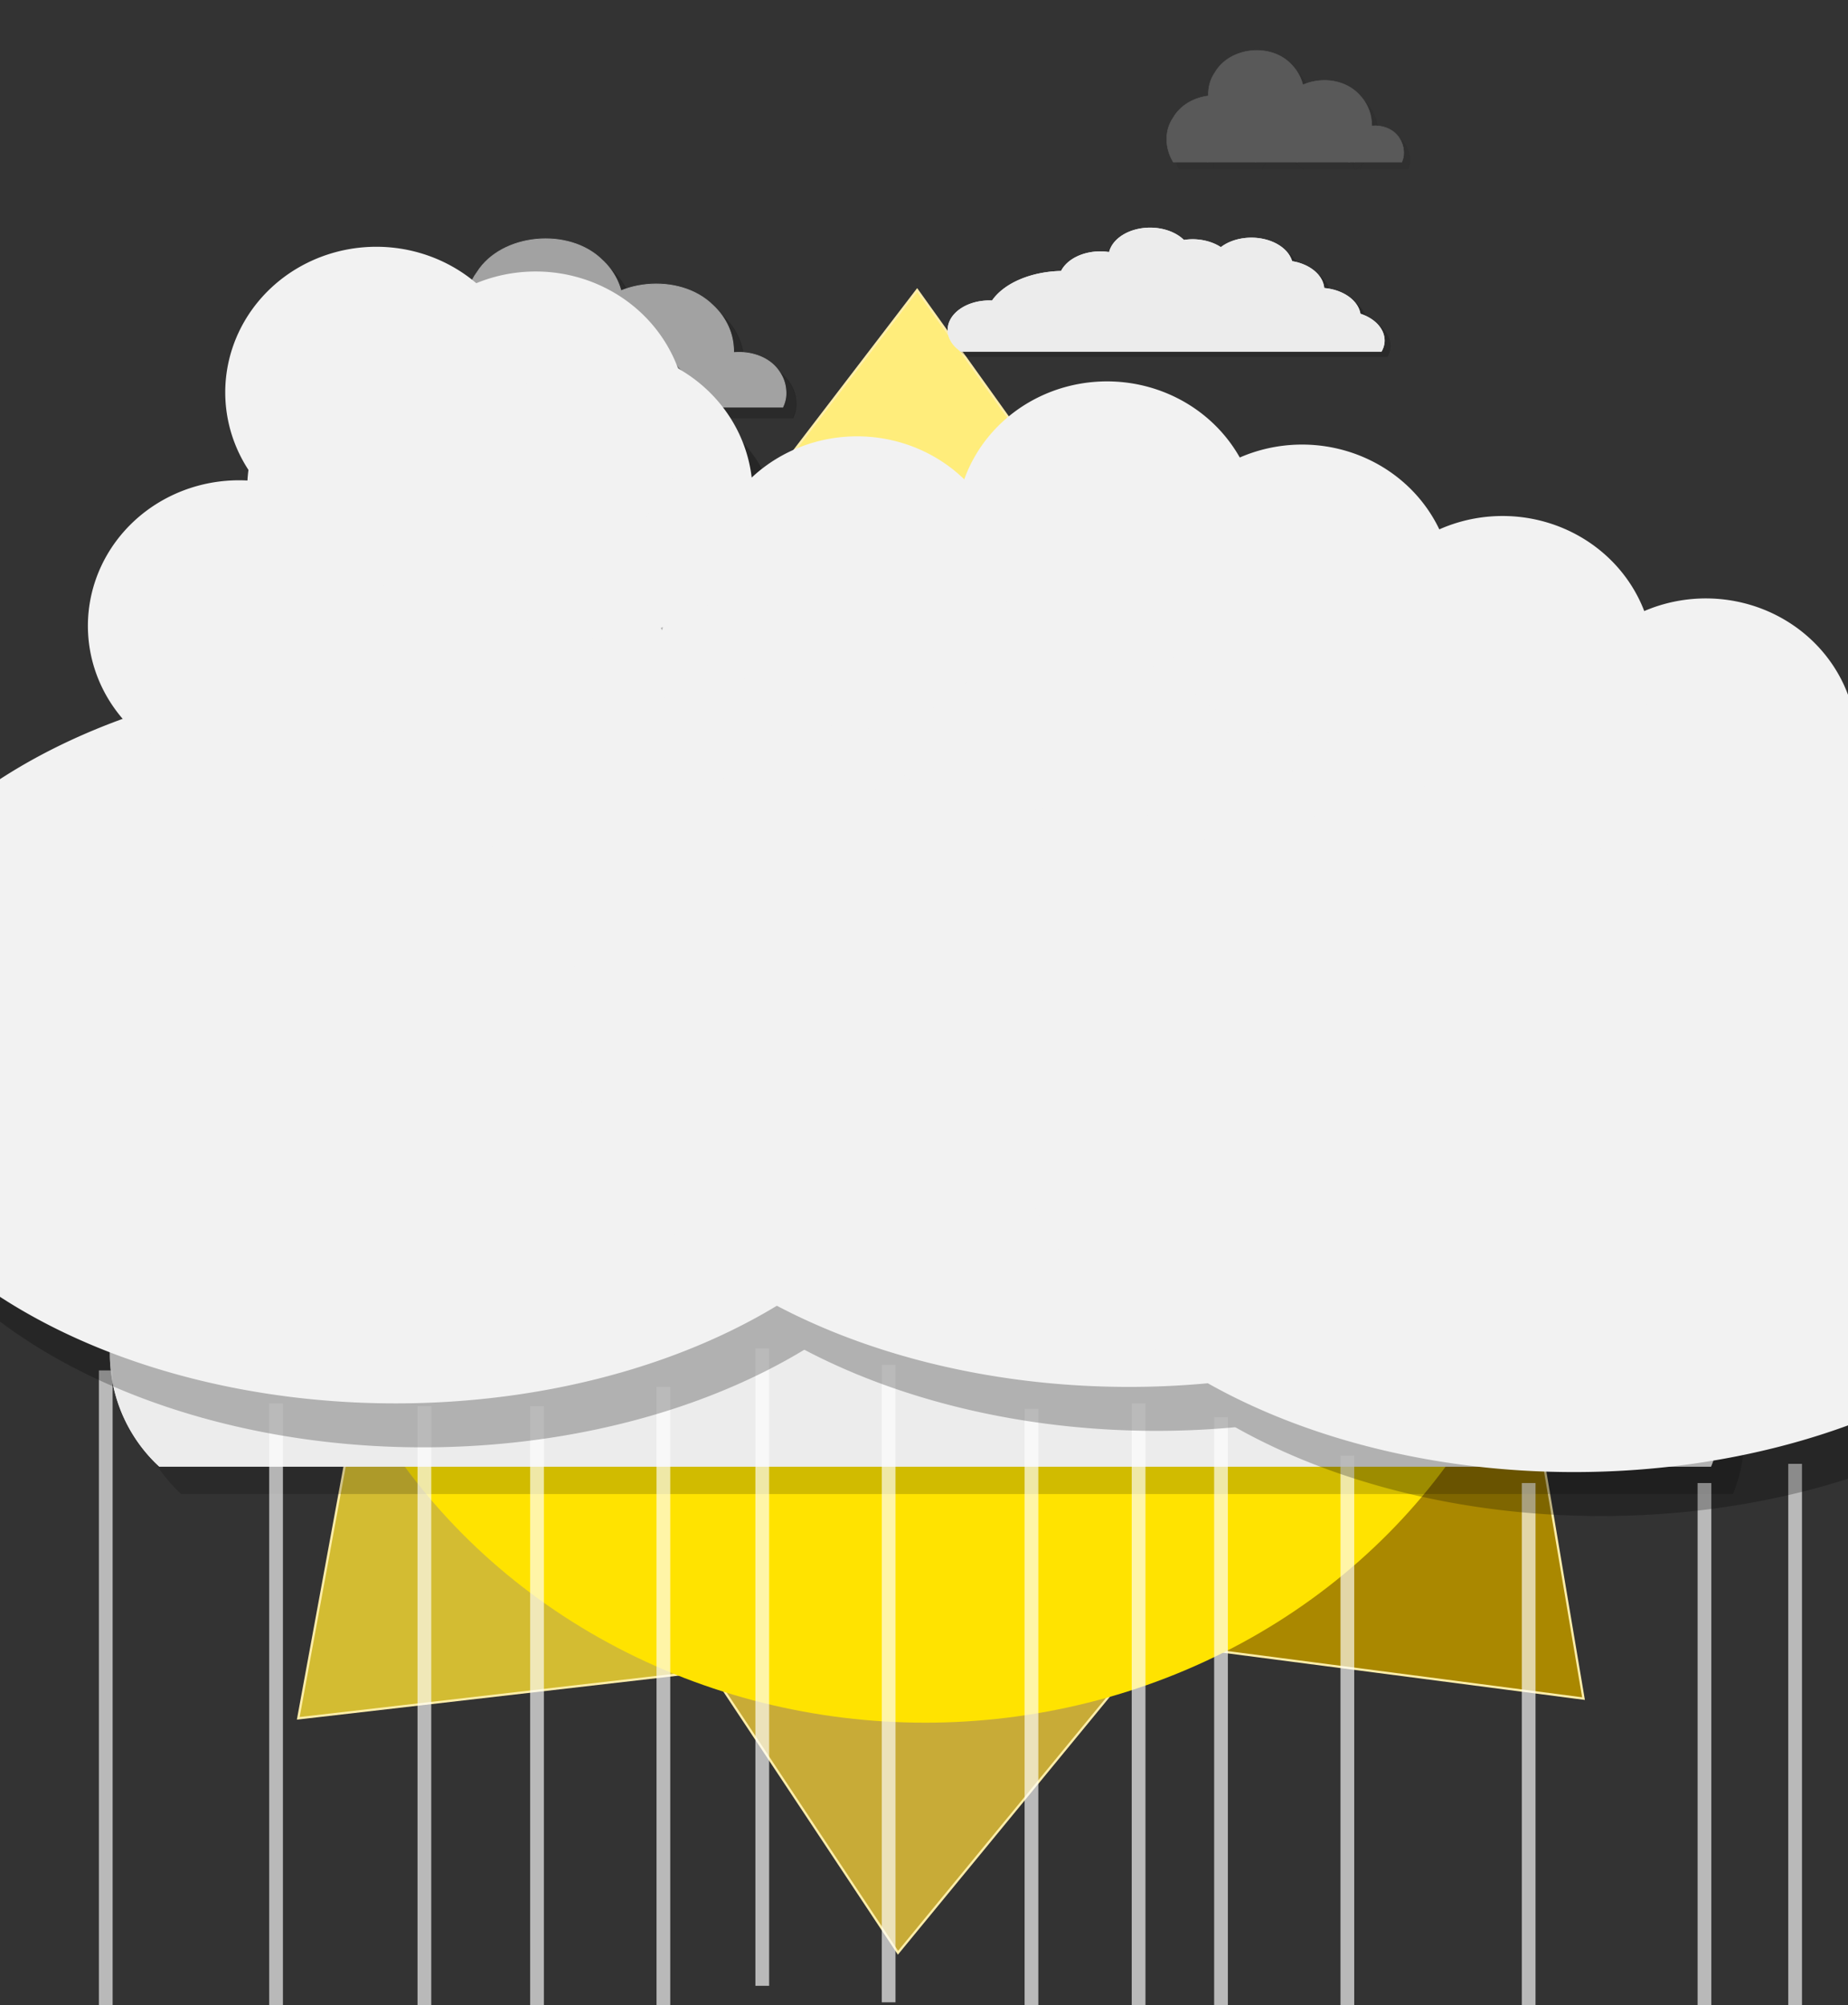 <svg
   xmlns:dc="http://purl.org/dc/elements/1.1/"
   xmlns:cc="http://creativecommons.org/ns#"
   xmlns:rdf="http://www.w3.org/1999/02/22-rdf-syntax-ns#"
   xmlns:svg="http://www.w3.org/2000/svg"
   xmlns="http://www.w3.org/2000/svg"
   xmlns:sodipodi="http://sodipodi.sourceforge.net/DTD/sodipodi-0.dtd"
   xmlns:inkscape="http://www.inkscape.org/namespaces/inkscape"
   width="100%"
   height="100%"
   viewBox="0 0 550.355 597.041"
   id="svg2"
   version="1.1"
   inkscape:version="0.91 r13725"
   sodipodi:docname="sun_2.svg">
  <rect x="0" y="0" width="550.355" height="597.041" fill="#333333" stroke="none"/>
  <defs
	 id="defs4">
	<clipPath
	   clipPathUnits="userSpaceOnUse"
	   id="clipPath4298">
	  <rect
		 style="fill:#ffffff;fill-opacity:1;stroke:#ffffff;stroke-width:1.213"
		 id="rect4300"
		 width="244.787"
		 height="114.787"
		 x="224.106"
		 y="275.469" />
	</clipPath>
  </defs>
  <sodipodi:namedview
	 id="base"
	 pagecolor="#ffffff"
	 bordercolor="#666666"
	 borderopacity="1.0"
	 inkscape:pageopacity="0.0"
	 inkscape:pageshadow="2"
	 inkscape:zoom="1.2223971"
	 inkscape:cx="297.42699"
	 inkscape:cy="233.35782"
	 inkscape:document-units="px"
	 inkscape:current-layer="Rainy_frame"
	 showgrid="false"
	 inkscape:window-width="1243"
	 inkscape:window-height="764"
	 inkscape:window-x="539"
	 inkscape:window-y="1080"
	 inkscape:window-maximized="0"
	 fit-margin-top="1"
	 fit-margin-left="1"
	 fit-margin-right="1"
	 fit-margin-bottom="1"
	 units="pc" />
  <g
	 inkscape:label="Layer 1"
	 inkscape:groupmode="layer"
	 id="layer1"
	 transform="translate(72.669,6.315)"
	 style="display:inline">
	<g
	   id="Sunny_frame"
	   inkscape:label="#g3440">
	  <path
		 inkscape:label="#path3395"
		 style="fill:#d3bc32;fill-opacity:1;fill-rule:evenodd;stroke:#ffeeaa;stroke-width:0.68px;stroke-linecap:butt;stroke-linejoin:miter;stroke-opacity:1"
		 d="M 131.926,492.002 16.159,505.35 35.733,398.975 Z"
		 id="T_6"
		 inkscape:connector-curvature="0" />
	  <g
		 inkscape:label="#g3409"
		 id="Sunny">
		<path
		   style="fill:#ffee57;fill-opacity:1;fill-rule:evenodd;stroke:#ffeeaa;stroke-width:0.68px;stroke-linecap:butt;stroke-linejoin:miter;stroke-opacity:1"
		   d="M 33.791,274.108 14.402,159.197 121.656,173.178 Z"
		   id="T_8"
		   inkscape:connector-curvature="0"
		   inkscape:label="#path3377" />
		<path
		   inkscape:connector-curvature="0"
		   id="T_1"
		   d="m 129.647,172.595 70.817,-92.549 62.922,87.975 z"
		   style="fill:#ffed7b;fill-opacity:1;fill-rule:evenodd;stroke:#ffeeaa;stroke-width:0.68px;stroke-linecap:butt;stroke-linejoin:miter;stroke-opacity:1"
		   inkscape:label="#path3381" />
		<path
		   style="fill:#c8ab37;fill-rule:evenodd;stroke:#ffeeaa;stroke-width:0.68px;stroke-linecap:butt;stroke-linejoin:miter;stroke-opacity:1"
		   d="m 268.766,485.134 -74.004,90.021 -59.814,-90.117 z"
		   id="T_5"
		   inkscape:connector-curvature="0"
		   inkscape:label="#path3385" />
		<path
		   inkscape:connector-curvature="0"
		   id="T_4"
		   d="M 379.528,384.566 398.917,499.477 291.663,485.497 Z"
		   style="fill:#aa8800;fill-rule:evenodd;stroke:#ffeeaa;stroke-width:0.68px;stroke-linecap:butt;stroke-linejoin:miter;stroke-opacity:1"
		   inkscape:label="#path3387" />
		<path
		   style="fill:#e9dd68;fill-opacity:1;fill-rule:evenodd;stroke:#ffeeaa;stroke-width:0.68px;stroke-linecap:butt;stroke-linejoin:miter;stroke-opacity:1"
		   d="M 32.922,397.124 -57.099,323.121 33.019,263.307 Z"
		   id="T_7"
		   inkscape:connector-curvature="0"
		   inkscape:label="#path3389" />
		<path
		   inkscape:connector-curvature="0"
		   id="T_3"
		   d="m 362.672,248.1 99.444,60.755 -80.916,71.774 z"
		   style="fill:#d3bc5f;fill-rule:evenodd;stroke:#ffeeaa;stroke-width:0.68px;stroke-linecap:butt;stroke-linejoin:miter;stroke-opacity:1"
		   inkscape:label="#path3391" />
		<path
		   style="fill:#e9dd68;fill-opacity:1;fill-rule:evenodd;stroke:#ffeeaa;stroke-width:0.68px;stroke-linecap:butt;stroke-linejoin:miter;stroke-opacity:1"
		   d="m 270.494,164.029 115.768,-13.348 -19.574,106.375 z"
		   id="T_2"
		   inkscape:connector-curvature="0"
		   inkscape:label="#path3393" />
		<g
		   transform="matrix(0.61,0,0,0.538,-68.079,-77.72)"
		   id="Cloud_2"
		   style="opacity:0.545"
		   inkscape:label="#g4327">
		  <a
			 clip-path="url(#clipPath4298)"
			 transform="translate(-55,-26)"
			 id="a4329"
			 style="fill:#000000;fill-opacity:0.315;stroke:#000000;stroke-opacity:0.28">
			<g
			   id="g4331"
			   transform="matrix(0.997,-0.075,0.075,0.997,8.471,39.041)"
			   style="fill:#000000;fill-opacity:0.315;stroke:#000000;stroke-opacity:0.28">
			  <path
				 inkscape:connector-curvature="0"
				 id="path4333"
				 style="fill:#000000;fill-opacity:0.315;stroke:#000000;stroke-width:0.404;stroke-opacity:0.28"
				 d="m 400.898,372.362 c 0.529,15.691 -17.802,27.015 -31.815,20.538 -13.72,-4.923 -18.67,-24.206 -8.596,-34.903 9.755,-12.117 31.146,-9.814 37.92,4.25 1.628,3.106 2.495,6.608 2.491,10.114 z m -111.735,-20 c 0.77,24.629 -26.518,43.391 -49.441,35.503 -23.53,-5.924 -35.119,-37.012 -20.219,-56.487 13.471,-20.466 46.525,-21.559 61.392,-2.117 5.292,6.454 8.293,14.749 8.269,23.101 z m 36,-35 c 0.77,24.629 -26.518,43.391 -49.441,35.503 -23.53,-5.924 -35.119,-37.012 -20.219,-56.487 13.471,-20.466 46.525,-21.559 61.392,-2.117 5.292,6.454 8.293,14.749 8.269,23.101 z m 52,29 c 0.77,24.629 -26.518,43.391 -49.441,35.503 -23.53,-5.924 -35.119,-37.012 -20.219,-56.487 13.471,-20.466 46.525,-21.559 61.392,-2.117 5.292,6.454 8.293,14.749 8.269,23.101 z m -15.163,23 c 0.301,37.457 -42.829,61.455 -76.436,50.633 -34.591,-7.02 -55.026,-52.256 -31.259,-80.559 23.134,-31.117 76.085,-30.542 98.342,1.29 5.959,8.283 9.382,18.412 9.353,28.636 z" />
			</g>
		  </a>
		  <a
			 id="a4335"
			 transform="translate(-60,-32)"
			 clip-path="url(#clipPath4298)">
			<g
			   transform="matrix(0.997,-0.075,0.075,0.997,8.471,39.041)"
			   id="g4337">
			  <path
				 id="path4339"
				 style="fill:#ffffff;fill-opacity:1;stroke:#ffffff;stroke-width:0.404"
				 d="m 400.898,372.362 c 0.529,15.691 -17.802,27.015 -31.815,20.538 -13.72,-4.923 -18.67,-24.206 -8.596,-34.903 9.755,-12.117 31.146,-9.814 37.92,4.25 1.628,3.106 2.495,6.608 2.491,10.114 z m -111.735,-20 c 0.77,24.629 -26.518,43.391 -49.441,35.503 -23.53,-5.924 -35.119,-37.012 -20.219,-56.487 13.471,-20.466 46.525,-21.559 61.392,-2.117 5.292,6.454 8.293,14.749 8.269,23.101 z m 36,-35 c 0.77,24.629 -26.518,43.391 -49.441,35.503 -23.53,-5.924 -35.119,-37.012 -20.219,-56.487 13.471,-20.466 46.525,-21.559 61.392,-2.117 5.292,6.454 8.293,14.749 8.269,23.101 z m 52,29 c 0.77,24.629 -26.518,43.391 -49.441,35.503 -23.53,-5.924 -35.119,-37.012 -20.219,-56.487 13.471,-20.466 46.525,-21.559 61.392,-2.117 5.292,6.454 8.293,14.749 8.269,23.101 z m -15.163,23 c 0.301,37.457 -42.829,61.455 -76.436,50.633 -34.591,-7.02 -55.026,-52.256 -31.259,-80.559 23.134,-31.117 76.085,-30.542 98.342,1.29 5.959,8.283 9.382,18.412 9.353,28.636 z"
				 inkscape:connector-curvature="0" />
			</g>
		  </a>
		</g>
		<g
		   id="Cloud_3"
		   transform="matrix(0.373,0,0,0.357,205.058,-85.871)"
		   style="opacity:0.19"
		   inkscape:label="#g4341">
		  <a
			 style="fill:#000000;fill-opacity:0.315;stroke:#000000;stroke-opacity:0.28"
			 id="a4343"
			 transform="translate(-55,-26)"
			 clip-path="url(#clipPath4298)">
			<g
			   style="fill:#000000;fill-opacity:0.315;stroke:#000000;stroke-opacity:0.28"
			   transform="matrix(0.997,-0.075,0.075,0.997,8.471,39.041)"
			   id="g4345">
			  <path
				 d="m 400.898,372.362 c 0.529,15.691 -17.802,27.015 -31.815,20.538 -13.72,-4.923 -18.67,-24.206 -8.596,-34.903 9.755,-12.117 31.146,-9.814 37.92,4.25 1.628,3.106 2.495,6.608 2.491,10.114 z m -111.735,-20 c 0.77,24.629 -26.518,43.391 -49.441,35.503 -23.53,-5.924 -35.119,-37.012 -20.219,-56.487 13.471,-20.466 46.525,-21.559 61.392,-2.117 5.292,6.454 8.293,14.749 8.269,23.101 z m 36,-35 c 0.77,24.629 -26.518,43.391 -49.441,35.503 -23.53,-5.924 -35.119,-37.012 -20.219,-56.487 13.471,-20.466 46.525,-21.559 61.392,-2.117 5.292,6.454 8.293,14.749 8.269,23.101 z m 52,29 c 0.77,24.629 -26.518,43.391 -49.441,35.503 -23.53,-5.924 -35.119,-37.012 -20.219,-56.487 13.471,-20.466 46.525,-21.559 61.392,-2.117 5.292,6.454 8.293,14.749 8.269,23.101 z m -15.163,23 c 0.301,37.457 -42.829,61.455 -76.436,50.633 -34.591,-7.02 -55.026,-52.256 -31.259,-80.559 23.134,-31.117 76.085,-30.542 98.342,1.29 5.959,8.283 9.382,18.412 9.353,28.636 z"
				 style="fill:#000000;fill-opacity:0.315;stroke:#000000;stroke-width:0.404;stroke-opacity:0.28"
				 id="path4347"
				 inkscape:connector-curvature="0" />
			</g>
		  </a>
		  <a
			 clip-path="url(#clipPath4298)"
			 transform="translate(-60,-32)"
			 id="a4349">
			<g
			   id="g4351"
			   transform="matrix(0.997,-0.075,0.075,0.997,8.471,39.041)">
			  <path
				 inkscape:connector-curvature="0"
				 d="m 400.898,372.362 c 0.529,15.691 -17.802,27.015 -31.815,20.538 -13.72,-4.923 -18.67,-24.206 -8.596,-34.903 9.755,-12.117 31.146,-9.814 37.92,4.25 1.628,3.106 2.495,6.608 2.491,10.114 z m -111.735,-20 c 0.77,24.629 -26.518,43.391 -49.441,35.503 -23.53,-5.924 -35.119,-37.012 -20.219,-56.487 13.471,-20.466 46.525,-21.559 61.392,-2.117 5.292,6.454 8.293,14.749 8.269,23.101 z m 36,-35 c 0.77,24.629 -26.518,43.391 -49.441,35.503 -23.53,-5.924 -35.119,-37.012 -20.219,-56.487 13.471,-20.466 46.525,-21.559 61.392,-2.117 5.292,6.454 8.293,14.749 8.269,23.101 z m 52,29 c 0.77,24.629 -26.518,43.391 -49.441,35.503 -23.53,-5.924 -35.119,-37.012 -20.219,-56.487 13.471,-20.466 46.525,-21.559 61.392,-2.117 5.292,6.454 8.293,14.749 8.269,23.101 z m -15.163,23 c 0.301,37.457 -42.829,61.455 -76.436,50.633 -34.591,-7.02 -55.026,-52.256 -31.259,-80.559 23.134,-31.117 76.085,-30.542 98.342,1.29 5.959,8.283 9.382,18.412 9.353,28.636 z"
				 style="fill:#ffffff;fill-opacity:1;stroke:#ffffff;stroke-width:0.404"
				 id="path4353" />
			</g>
		  </a>
		</g>
		<ellipse
		   style="fill:#ffe300;fill-opacity:1"
		   id="Sun"
		   cx="202.857"
		   cy="329.505"
		   rx="188.571"
		   ry="177.143"
		   inkscape:label="#path3375" />
		<g
		   id="Cloud_1"
		   transform="translate(-20.282,34.718)"
		   inkscape:label="#g4319">
		  <a
			 style="fill:#000000;fill-opacity:0.315;stroke:#000000;stroke-opacity:0.28"
			 id="a4302"
			 transform="translate(-55,-26)"
			 clip-path="url(#clipPath4298)">
			<g
			   style="fill:#000000;fill-opacity:0.315;stroke:#000000;stroke-opacity:0.28"
			   transform="matrix(0.997,-0.075,0.075,0.997,8.471,39.041)"
			   id="g4304">
			  <path
				 d="m 400.898,372.362 c 0.529,15.691 -17.802,27.015 -31.815,20.538 -13.72,-4.923 -18.67,-24.206 -8.596,-34.903 9.755,-12.117 31.146,-9.814 37.92,4.25 1.628,3.106 2.495,6.608 2.491,10.114 z m -111.735,-20 c 0.77,24.629 -26.518,43.391 -49.441,35.503 -23.53,-5.924 -35.119,-37.012 -20.219,-56.487 13.471,-20.466 46.525,-21.559 61.392,-2.117 5.292,6.454 8.293,14.749 8.269,23.101 z m 36,-35 c 0.77,24.629 -26.518,43.391 -49.441,35.503 -23.53,-5.924 -35.119,-37.012 -20.219,-56.487 13.471,-20.466 46.525,-21.559 61.392,-2.117 5.292,6.454 8.293,14.749 8.269,23.101 z m 52,29 c 0.77,24.629 -26.518,43.391 -49.441,35.503 -23.53,-5.924 -35.119,-37.012 -20.219,-56.487 13.471,-20.466 46.525,-21.559 61.392,-2.117 5.292,6.454 8.293,14.749 8.269,23.101 z m -15.163,23 c 0.301,37.457 -42.829,61.455 -76.436,50.633 -34.591,-7.02 -55.026,-52.256 -31.259,-80.559 23.134,-31.117 76.085,-30.542 98.342,1.29 5.959,8.283 9.382,18.412 9.353,28.636 z"
				 style="fill:#000000;fill-opacity:0.315;stroke:#000000;stroke-width:0.404;stroke-opacity:0.28"
				 id="path4314"
				 inkscape:connector-curvature="0" />
			</g>
		  </a>
		  <a
			 clip-path="url(#clipPath4298)"
			 transform="translate(-60,-32)"
			 id="a4237">
			<g
			   id="g4210"
			   transform="matrix(0.997,-0.075,0.075,0.997,8.471,39.041)">
			  <path
				 inkscape:connector-curvature="0"
				 d="m 400.898,372.362 c 0.529,15.691 -17.802,27.015 -31.815,20.538 -13.72,-4.923 -18.67,-24.206 -8.596,-34.903 9.755,-12.117 31.146,-9.814 37.92,4.25 1.628,3.106 2.495,6.608 2.491,10.114 z m -111.735,-20 c 0.77,24.629 -26.518,43.391 -49.441,35.503 -23.53,-5.924 -35.119,-37.012 -20.219,-56.487 13.471,-20.466 46.525,-21.559 61.392,-2.117 5.292,6.454 8.293,14.749 8.269,23.101 z m 36,-35 c 0.77,24.629 -26.518,43.391 -49.441,35.503 -23.53,-5.924 -35.119,-37.012 -20.219,-56.487 13.471,-20.466 46.525,-21.559 61.392,-2.117 5.292,6.454 8.293,14.749 8.269,23.101 z m 52,29 c 0.77,24.629 -26.518,43.391 -49.441,35.503 -23.53,-5.924 -35.119,-37.012 -20.219,-56.487 13.471,-20.466 46.525,-21.559 61.392,-2.117 5.292,6.454 8.293,14.749 8.269,23.101 z m -15.163,23 c 0.301,37.457 -42.829,61.455 -76.436,50.633 -34.591,-7.02 -55.026,-52.256 -31.259,-80.559 23.134,-31.117 76.085,-30.542 98.342,1.29 5.959,8.283 9.382,18.412 9.353,28.636 z"
				 style="fill:#ffffff;fill-opacity:1;stroke:#ffffff;stroke-width:0.404"
				 id="ellipse4205" />
			</g>
		  </a>
		</g>
	  </g>
	</g>
	<g
	   id="Cloudy_frame"
	   inkscape:label="#g4534">
	  <g
		 inkscape:label="#g4372"
		 transform="translate(-18.815,8.181)"
		 id="CCloud_1">
		<g
		   transform="translate(22.906,58.083)"
		   id="g4364"
		   style="fill:#000000;fill-opacity:0.097">
		  <g
			 id="g4366"
			 transform="translate(1.636,-1.636)"
			 style="fill:#000000;fill-opacity:0.097">
			<path
			   inkscape:connector-curvature="0"
			   id="path4368"
			   d="m 183.385,181.69 a 45.815,45.815 0 0 0 -45.08,37.887 45.815,45.815 0 0 0 -9.73,-1.074 45.815,45.815 0 0 0 -43.07,30.363 85.9,76.084 0 0 0 -75.863,45.865 45.815,45.815 0 0 0 -2.959,-0.148 45.815,45.815 0 0 0 -45.814,45.816 45.815,45.815 0 0 0 14.688,33.539 l 462.148,0 a 45.815,45.815 0 0 0 3.375,-17.178 45.815,45.815 0 0 0 -26.57,-41.521 45.815,45.815 0 0 0 -39.795,-39.9 45.815,45.815 0 0 0 -35.283,-41.676 45.815,45.815 0 0 0 -44.789,-36.43 45.815,45.815 0 0 0 -33.541,14.691 45.815,45.815 0 0 0 -31.086,-12.236 45.815,45.815 0 0 0 -9.514,1.055 45.815,45.815 0 0 0 -37.115,-19.053 z"
			   style="opacity:1;fill:#000000;fill-opacity:0.097;stroke:none;stroke-width:0.993;stroke-opacity:1" />
			<path
			   style="opacity:1;fill:#000000;fill-opacity:0.097;stroke:none;stroke-width:0.993;stroke-opacity:1"
			   d="m 183.385,181.69 a 45.815,45.815 0 0 0 -45.08,37.887 45.815,45.815 0 0 0 -9.73,-1.074 45.815,45.815 0 0 0 -43.07,30.363 85.9,76.084 0 0 0 -75.863,45.865 45.815,45.815 0 0 0 -2.959,-0.148 45.815,45.815 0 0 0 -45.814,45.816 45.815,45.815 0 0 0 14.688,33.539 l 462.148,0 a 45.815,45.815 0 0 0 3.375,-17.178 45.815,45.815 0 0 0 -26.57,-41.521 45.815,45.815 0 0 0 -39.795,-39.9 45.815,45.815 0 0 0 -35.283,-41.676 45.815,45.815 0 0 0 -44.789,-36.43 45.815,45.815 0 0 0 -33.541,14.691 45.815,45.815 0 0 0 -31.086,-12.236 45.815,45.815 0 0 0 -9.514,1.055 45.815,45.815 0 0 0 -37.115,-19.053 z"
			   id="path4370"
			   inkscape:connector-curvature="0" />
		  </g>
		</g>
		<g
		   id="g4326"
		   transform="translate(16.361,49.902)">
		  <g
			 transform="translate(1.636,-1.636)"
			 id="g4295">
			<path
			   style="opacity:1;fill:#ececec;fill-opacity:1;stroke:none;stroke-width:0.993;stroke-opacity:1"
			   d="m 183.385,181.69 a 45.815,45.815 0 0 0 -45.08,37.887 45.815,45.815 0 0 0 -9.73,-1.074 45.815,45.815 0 0 0 -43.07,30.363 85.9,76.084 0 0 0 -75.863,45.865 45.815,45.815 0 0 0 -2.959,-0.148 45.815,45.815 0 0 0 -45.814,45.816 45.815,45.815 0 0 0 14.688,33.539 l 462.148,0 a 45.815,45.815 0 0 0 3.375,-17.178 45.815,45.815 0 0 0 -26.57,-41.521 45.815,45.815 0 0 0 -39.795,-39.9 45.815,45.815 0 0 0 -35.283,-41.676 45.815,45.815 0 0 0 -44.789,-36.43 45.815,45.815 0 0 0 -33.541,14.691 45.815,45.815 0 0 0 -31.086,-12.236 45.815,45.815 0 0 0 -9.514,1.055 45.815,45.815 0 0 0 -37.115,-19.053 z"
			   id="ellipse4293"
			   inkscape:connector-curvature="0" />
			<path
			   inkscape:connector-curvature="0"
			   id="path4344"
			   d="m 183.385,181.69 a 45.815,45.815 0 0 0 -45.08,37.887 45.815,45.815 0 0 0 -9.73,-1.074 45.815,45.815 0 0 0 -43.07,30.363 85.9,76.084 0 0 0 -75.863,45.865 45.815,45.815 0 0 0 -2.959,-0.148 45.815,45.815 0 0 0 -45.814,45.816 45.815,45.815 0 0 0 14.688,33.539 l 462.148,0 a 45.815,45.815 0 0 0 3.375,-17.178 45.815,45.815 0 0 0 -26.57,-41.521 45.815,45.815 0 0 0 -39.795,-39.9 45.815,45.815 0 0 0 -35.283,-41.676 45.815,45.815 0 0 0 -44.789,-36.43 45.815,45.815 0 0 0 -33.541,14.691 45.815,45.815 0 0 0 -31.086,-12.236 45.815,45.815 0 0 0 -9.514,1.055 45.815,45.815 0 0 0 -37.115,-19.053 z"
			   style="opacity:1;fill:#ececec;fill-opacity:1;stroke:none;stroke-width:0.993;stroke-opacity:1" />
		  </g>
		</g>
	  </g>
	  <g
		 inkscape:label="#g4382"
		 id="CCloud_2"
		 transform="matrix(0.412,0,0,0.306,-24.703,72.026)">
		<g
		   style="fill:#000000;fill-opacity:0.097"
		   id="g4384"
		   transform="translate(22.906,58.083)">
		  <g
			 style="fill:#000000;fill-opacity:0.097"
			 transform="translate(1.636,-1.636)"
			 id="g4386">
			<path
			   style="opacity:1;fill:#000000;fill-opacity:0.097;stroke:none;stroke-width:0.993;stroke-opacity:1"
			   d="m 183.385,181.69 a 45.815,45.815 0 0 0 -45.08,37.887 45.815,45.815 0 0 0 -9.73,-1.074 45.815,45.815 0 0 0 -43.07,30.363 85.9,76.084 0 0 0 -75.863,45.865 45.815,45.815 0 0 0 -2.959,-0.148 45.815,45.815 0 0 0 -45.814,45.816 45.815,45.815 0 0 0 14.688,33.539 l 462.148,0 a 45.815,45.815 0 0 0 3.375,-17.178 45.815,45.815 0 0 0 -26.57,-41.521 45.815,45.815 0 0 0 -39.795,-39.9 45.815,45.815 0 0 0 -35.283,-41.676 45.815,45.815 0 0 0 -44.789,-36.43 45.815,45.815 0 0 0 -33.541,14.691 45.815,45.815 0 0 0 -31.086,-12.236 45.815,45.815 0 0 0 -9.514,1.055 45.815,45.815 0 0 0 -37.115,-19.053 z"
			   id="path4388"
			   inkscape:connector-curvature="0" />
			<path
			   inkscape:connector-curvature="0"
			   id="path4390"
			   d="m 183.385,181.69 a 45.815,45.815 0 0 0 -45.08,37.887 45.815,45.815 0 0 0 -9.73,-1.074 45.815,45.815 0 0 0 -43.07,30.363 85.9,76.084 0 0 0 -75.863,45.865 45.815,45.815 0 0 0 -2.959,-0.148 45.815,45.815 0 0 0 -45.814,45.816 45.815,45.815 0 0 0 14.688,33.539 l 462.148,0 a 45.815,45.815 0 0 0 3.375,-17.178 45.815,45.815 0 0 0 -26.57,-41.521 45.815,45.815 0 0 0 -39.795,-39.9 45.815,45.815 0 0 0 -35.283,-41.676 45.815,45.815 0 0 0 -44.789,-36.43 45.815,45.815 0 0 0 -33.541,14.691 45.815,45.815 0 0 0 -31.086,-12.236 45.815,45.815 0 0 0 -9.514,1.055 45.815,45.815 0 0 0 -37.115,-19.053 z"
			   style="opacity:1;fill:#000000;fill-opacity:0.097;stroke:none;stroke-width:0.993;stroke-opacity:1" />
		  </g>
		</g>
		<g
		   transform="translate(16.361,49.902)"
		   id="g4392">
		  <g
			 id="g4394"
			 transform="translate(1.636,-1.636)">
			<path
			   inkscape:connector-curvature="0"
			   id="path4396"
			   d="m 183.385,181.69 a 45.815,45.815 0 0 0 -45.08,37.887 45.815,45.815 0 0 0 -9.73,-1.074 45.815,45.815 0 0 0 -43.07,30.363 85.9,76.084 0 0 0 -75.863,45.865 45.815,45.815 0 0 0 -2.959,-0.148 45.815,45.815 0 0 0 -45.814,45.816 45.815,45.815 0 0 0 14.688,33.539 l 462.148,0 a 45.815,45.815 0 0 0 3.375,-17.178 45.815,45.815 0 0 0 -26.57,-41.521 45.815,45.815 0 0 0 -39.795,-39.9 45.815,45.815 0 0 0 -35.283,-41.676 45.815,45.815 0 0 0 -44.789,-36.43 45.815,45.815 0 0 0 -33.541,14.691 45.815,45.815 0 0 0 -31.086,-12.236 45.815,45.815 0 0 0 -9.514,1.055 45.815,45.815 0 0 0 -37.115,-19.053 z"
			   style="opacity:1;fill:#ececec;fill-opacity:1;stroke:none;stroke-width:0.993;stroke-opacity:1" />
			<path
			   style="opacity:1;fill:#ececec;fill-opacity:1;stroke:none;stroke-width:0.993;stroke-opacity:1"
			   d="m 183.385,181.69 a 45.815,45.815 0 0 0 -45.08,37.887 45.815,45.815 0 0 0 -9.73,-1.074 45.815,45.815 0 0 0 -43.07,30.363 85.9,76.084 0 0 0 -75.863,45.865 45.815,45.815 0 0 0 -2.959,-0.148 45.815,45.815 0 0 0 -45.814,45.816 45.815,45.815 0 0 0 14.688,33.539 l 462.148,0 a 45.815,45.815 0 0 0 3.375,-17.178 45.815,45.815 0 0 0 -26.57,-41.521 45.815,45.815 0 0 0 -39.795,-39.9 45.815,45.815 0 0 0 -35.283,-41.676 45.815,45.815 0 0 0 -44.789,-36.43 45.815,45.815 0 0 0 -33.541,14.691 45.815,45.815 0 0 0 -31.086,-12.236 45.815,45.815 0 0 0 -9.514,1.055 45.815,45.815 0 0 0 -37.115,-19.053 z"
			   id="path4398"
			   inkscape:connector-curvature="0" />
		  </g>
		</g>
	  </g>
	  <g
		 inkscape:label="#g4400"
		 transform="matrix(0.271,0,0,0.192,215.278,17.318)"
		 id="CCloud_3">
		<g
		   transform="translate(22.906,58.083)"
		   id="g4402"
		   style="fill:#000000;fill-opacity:0.097">
		  <g
			 id="g4404"
			 transform="translate(1.636,-1.636)"
			 style="fill:#000000;fill-opacity:0.097">
			<path
			   inkscape:connector-curvature="0"
			   id="path4406"
			   d="m 183.385,181.69 a 45.815,45.815 0 0 0 -45.08,37.887 45.815,45.815 0 0 0 -9.73,-1.074 45.815,45.815 0 0 0 -43.07,30.363 85.9,76.084 0 0 0 -75.863,45.865 45.815,45.815 0 0 0 -2.959,-0.148 45.815,45.815 0 0 0 -45.814,45.816 45.815,45.815 0 0 0 14.688,33.539 l 462.148,0 a 45.815,45.815 0 0 0 3.375,-17.178 45.815,45.815 0 0 0 -26.57,-41.521 45.815,45.815 0 0 0 -39.795,-39.9 45.815,45.815 0 0 0 -35.283,-41.676 45.815,45.815 0 0 0 -44.789,-36.43 45.815,45.815 0 0 0 -33.541,14.691 45.815,45.815 0 0 0 -31.086,-12.236 45.815,45.815 0 0 0 -9.514,1.055 45.815,45.815 0 0 0 -37.115,-19.053 z"
			   style="opacity:1;fill:#000000;fill-opacity:0.097;stroke:none;stroke-width:0.993;stroke-opacity:1" />
			<path
			   style="opacity:1;fill:#000000;fill-opacity:0.097;stroke:none;stroke-width:0.993;stroke-opacity:1"
			   d="m 183.385,181.69 a 45.815,45.815 0 0 0 -45.08,37.887 45.815,45.815 0 0 0 -9.73,-1.074 45.815,45.815 0 0 0 -43.07,30.363 85.9,76.084 0 0 0 -75.863,45.865 45.815,45.815 0 0 0 -2.959,-0.148 45.815,45.815 0 0 0 -45.814,45.816 45.815,45.815 0 0 0 14.688,33.539 l 462.148,0 a 45.815,45.815 0 0 0 3.375,-17.178 45.815,45.815 0 0 0 -26.57,-41.521 45.815,45.815 0 0 0 -39.795,-39.9 45.815,45.815 0 0 0 -35.283,-41.676 45.815,45.815 0 0 0 -44.789,-36.43 45.815,45.815 0 0 0 -33.541,14.691 45.815,45.815 0 0 0 -31.086,-12.236 45.815,45.815 0 0 0 -9.514,1.055 45.815,45.815 0 0 0 -37.115,-19.053 z"
			   id="path4408"
			   inkscape:connector-curvature="0" />
		  </g>
		</g>
		<g
		   id="g4410"
		   transform="translate(16.361,49.902)">
		  <g
			 transform="translate(1.636,-1.636)"
			 id="g4412">
			<path
			   style="opacity:1;fill:#ececec;fill-opacity:1;stroke:none;stroke-width:0.993;stroke-opacity:1"
			   d="m 183.385,181.69 a 45.815,45.815 0 0 0 -45.08,37.887 45.815,45.815 0 0 0 -9.73,-1.074 45.815,45.815 0 0 0 -43.07,30.363 85.9,76.084 0 0 0 -75.863,45.865 45.815,45.815 0 0 0 -2.959,-0.148 45.815,45.815 0 0 0 -45.814,45.816 45.815,45.815 0 0 0 14.688,33.539 l 462.148,0 a 45.815,45.815 0 0 0 3.375,-17.178 45.815,45.815 0 0 0 -26.57,-41.521 45.815,45.815 0 0 0 -39.795,-39.9 45.815,45.815 0 0 0 -35.283,-41.676 45.815,45.815 0 0 0 -44.789,-36.43 45.815,45.815 0 0 0 -33.541,14.691 45.815,45.815 0 0 0 -31.086,-12.236 45.815,45.815 0 0 0 -9.514,1.055 45.815,45.815 0 0 0 -37.115,-19.053 z"
			   id="path4414"
			   inkscape:connector-curvature="0" />
			<path
			   inkscape:connector-curvature="0"
			   id="path4416"
			   d="m 183.385,181.69 a 45.815,45.815 0 0 0 -45.08,37.887 45.815,45.815 0 0 0 -9.73,-1.074 45.815,45.815 0 0 0 -43.07,30.363 85.9,76.084 0 0 0 -75.863,45.865 45.815,45.815 0 0 0 -2.959,-0.148 45.815,45.815 0 0 0 -45.814,45.816 45.815,45.815 0 0 0 14.688,33.539 l 462.148,0 a 45.815,45.815 0 0 0 3.375,-17.178 45.815,45.815 0 0 0 -26.57,-41.521 45.815,45.815 0 0 0 -39.795,-39.9 45.815,45.815 0 0 0 -35.283,-41.676 45.815,45.815 0 0 0 -44.789,-36.43 45.815,45.815 0 0 0 -33.541,14.691 45.815,45.815 0 0 0 -31.086,-12.236 45.815,45.815 0 0 0 -9.514,1.055 45.815,45.815 0 0 0 -37.115,-19.053 z"
			   style="opacity:1;fill:#ececec;fill-opacity:1;stroke:none;stroke-width:0.993;stroke-opacity:1" />
		  </g>
		</g>
	  </g>
	</g>
	<g
	   id="Rainy_frame">
	  <rect
		 inkscape:label="#rect4710"
		 y="411.57"
		 x="7.501"
		 height="189.791"
		 width="4.09"
		 id="Drop_2"
		 style="opacity:0.656;fill:#ffffff;fill-opacity:1;stroke:none;stroke-opacity:1" />
	  <rect
		 inkscape:label="#rect4712"
		 style="opacity:0.656;fill:#ffffff;fill-opacity:1;stroke:none;stroke-opacity:1"
		 id="Drop_4"
		 width="4.09"
		 height="189.791"
		 x="85.217"
		 y="412.388" />
	  <rect
		 inkscape:label="#rect4714"
		 y="400.117"
		 x="189.929"
		 height="189.791"
		 width="4.09"
		 id="Drop_7"
		 style="opacity:0.656;fill:#ffffff;fill-opacity:1;stroke:none;stroke-opacity:1" />
	  <rect
		 inkscape:label="#rect4716"
		 style="opacity:0.656;fill:#ffffff;fill-opacity:1;stroke:none;stroke-opacity:1"
		 id="Drop_9"
		 width="4.09"
		 height="189.791"
		 x="264.373"
		 y="411.57" />
	  <rect
		 inkscape:label="#rect4718"
		 y="427.113"
		 x="326.546"
		 height="189.791"
		 width="4.09"
		 id="Drop_11"
		 style="opacity:0.656;fill:#ffffff;fill-opacity:1;stroke:none;stroke-opacity:1" />
	  <rect
		 inkscape:label="#rect4720"
		 style="opacity:0.656;fill:#ffffff;fill-opacity:1;stroke:none;stroke-opacity:1"
		 id="Drop_8"
		 width="4.09"
		 height="189.791"
		 x="232.469"
		 y="413.206" />
	  <rect
		 inkscape:label="#rect4722"
		 y="406.661"
		 x="122.848"
		 height="189.791"
		 width="4.09"
		 id="Drop_5"
		 style="opacity:0.656;fill:#ffffff;fill-opacity:1;stroke:none;stroke-opacity:1" />
	  <rect
		 inkscape:label="#rect4724"
		 style="opacity:0.656;fill:#ffffff;fill-opacity:1;stroke:none;stroke-opacity:1"
		 id="Drop_3"
		 width="4.09"
		 height="189.791"
		 x="51.676"
		 y="412.388" />
	  <rect
		 inkscape:label="#rect4726"
		 y="401.753"
		 x="-43.219"
		 height="189.791"
		 width="4.09"
		 id="Drop_1"
		 style="opacity:0.656;fill:#ffffff;fill-opacity:1;stroke:none;stroke-opacity:1" />
	  <rect
		 inkscape:label="#rect4728"
		 style="opacity:0.656;fill:#ffffff;fill-opacity:1;stroke:none;stroke-opacity:1"
		 id="Drop_12"
		 width="4.09"
		 height="189.791"
		 x="380.539"
		 y="435.293" />
	  <rect
		 inkscape:label="#rect4730"
		 y="435.293"
		 x="432.895"
		 height="189.791"
		 width="4.09"
		 id="Drop_13"
		 style="opacity:0.656;fill:#ffffff;fill-opacity:1;stroke:none;stroke-opacity:1" />
	  <rect
		 inkscape:label="#rect4732"
		 style="opacity:0.656;fill:#ffffff;fill-opacity:1;stroke:none;stroke-opacity:1"
		 id="Drop_14"
		 width="4.09"
		 height="189.791"
		 x="459.891"
		 y="429.567" />
	  <rect
		 inkscape:label="#rect4734"
		 y="415.66"
		 x="288.915"
		 height="189.791"
		 width="4.09"
		 id="Drop_10"
		 style="opacity:0.656;fill:#ffffff;fill-opacity:1;stroke:none;stroke-opacity:1" />
	  <rect
		 inkscape:label="#rect4736"
		 style="opacity:0.656;fill:#ffffff;fill-opacity:1;stroke:none;stroke-opacity:1"
		 id="Drop_6"
		 width="4.09"
		 height="189.791"
		 x="152.298"
		 y="395.208" />
	  <g
		 id="g4668">
		<g
		   id="g4628"
		   transform="translate(8.181,13.089)"
		   style="opacity:0.25;fill:#000000">
		  <path
			 style="opacity:1;fill:#000000;fill-opacity:1;stroke:none;stroke-opacity:1"
			 id="path4630"
			 sodipodi:type="arc"
			 sodipodi:cx="45.131908"
			 sodipodi:cy="302.767"
			 sodipodi:rx="166.88521"
			 sodipodi:ry="108.80261"
			 sodipodi:start="0"
			 sodipodi:end="6.1674002"
			 sodipodi:open="true"
			 d="M 212.017,302.767 A 166.885,108.803 0 0 1 49.962,411.524 166.885,108.803 0 0 1 -121.474,309.062 166.885,108.803 0 0 1 30.658,194.374 166.885,108.803 0 0 1 210.9,290.197" />
		  <path
			 d="M 430.44,297.859 A 166.885,108.803 0 0 1 268.385,406.616 166.885,108.803 0 0 1 96.95,304.154 166.885,108.803 0 0 1 249.081,189.466 166.885,108.803 0 0 1 429.323,285.289"
			 sodipodi:open="true"
			 sodipodi:end="6.1674002"
			 sodipodi:start="0"
			 sodipodi:ry="108.80261"
			 sodipodi:rx="166.88521"
			 sodipodi:cy="297.85861"
			 sodipodi:cx="263.55524"
			 sodipodi:type="arc"
			 id="path4632"
			 style="opacity:1;fill:#000000;fill-opacity:1;stroke:none;stroke-opacity:1" />
		  <path
			 style="opacity:1;fill:#000000;fill-opacity:1;stroke:none;stroke-opacity:1"
			 id="path4634"
			 sodipodi:type="arc"
			 sodipodi:cx="396.08176"
			 sodipodi:cy="323.21863"
			 sodipodi:rx="166.88521"
			 sodipodi:ry="108.80261"
			 sodipodi:start="0"
			 sodipodi:end="6.1674002"
			 sodipodi:open="true"
			 d="M 562.967,323.219 A 166.885,108.803 0 0 1 400.912,431.976 166.885,108.803 0 0 1 229.476,329.514 166.885,108.803 0 0 1 381.608,214.826 166.885,108.803 0 0 1 561.85,310.649" />
		  <path
			 d="M 71.31,201.327 A 44.994,43.357 0 0 1 27.619,244.666 44.994,43.357 0 0 1 -18.602,203.836 44.994,43.357 0 0 1 22.414,158.133 44.994,43.357 0 0 1 71.009,196.318"
			 sodipodi:open="true"
			 sodipodi:end="6.1674002"
			 sodipodi:start="0"
			 sodipodi:ry="43.357422"
			 sodipodi:rx="44.993546"
			 sodipodi:cy="201.32695"
			 sodipodi:cx="26.316423"
			 sodipodi:type="arc"
			 id="path4636"
			 style="opacity:1;fill:#000000;fill-opacity:1;stroke:none;stroke-opacity:1" />
		  <path
			 style="opacity:1;fill:#000000;fill-opacity:1;stroke:none;stroke-opacity:1"
			 id="path4638"
			 sodipodi:type="arc"
			 sodipodi:cx="86.035156"
			 sodipodi:cy="203.78114"
			 sodipodi:rx="44.993546"
			 sodipodi:ry="43.357422"
			 sodipodi:start="0"
			 sodipodi:end="6.1674002"
			 sodipodi:open="true"
			 d="M 131.029,203.781 A 44.994,43.357 0 0 1 87.337,247.12 44.994,43.357 0 0 1 41.117,206.29 44.994,43.357 0 0 1 82.133,160.587 44.994,43.357 0 0 1 130.727,198.772" />
		  <path
			 d="M 213.653,189.874 A 44.994,43.357 0 0 1 169.962,233.213 44.994,43.357 0 0 1 123.742,192.383 44.994,43.357 0 0 1 164.757,146.68 44.994,43.357 0 0 1 213.352,184.865"
			 sodipodi:open="true"
			 sodipodi:end="6.1674002"
			 sodipodi:start="0"
			 sodipodi:ry="43.357422"
			 sodipodi:rx="44.993546"
			 sodipodi:cy="189.87404"
			 sodipodi:cx="168.65971"
			 sodipodi:type="arc"
			 id="path4640"
			 style="opacity:1;fill:#000000;fill-opacity:1;stroke:none;stroke-opacity:1" />
		  <path
			 style="opacity:1;fill:#000000;fill-opacity:1;stroke:none;stroke-opacity:1"
			 id="path4642"
			 sodipodi:type="arc"
			 sodipodi:cx="226.74232"
			 sodipodi:cy="192.32823"
			 sodipodi:rx="44.993546"
			 sodipodi:ry="43.357422"
			 sodipodi:start="0"
			 sodipodi:end="6.1674002"
			 sodipodi:open="true"
			 d="m 271.736,192.328 a 44.994,43.357 0 0 1 -43.691,43.339 44.994,43.357 0 0 1 -46.22,-40.831 44.994,43.357 0 0 1 41.016,-45.703 44.994,43.357 0 0 1 48.595,38.185" />
		  <path
			 d="m 340.453,201.327 a 44.994,43.357 0 0 1 -43.691,43.339 44.994,43.357 0 0 1 -46.22,-40.831 44.994,43.357 0 0 1 41.016,-45.703 44.994,43.357 0 0 1 48.595,38.185"
			 sodipodi:open="true"
			 sodipodi:end="6.1674002"
			 sodipodi:start="0"
			 sodipodi:ry="43.357422"
			 sodipodi:rx="44.993546"
			 sodipodi:cy="201.32695"
			 sodipodi:cx="295.45978"
			 sodipodi:type="arc"
			 id="path4644"
			 style="opacity:1;fill:#000000;fill-opacity:1;stroke:none;stroke-opacity:1" />
		  <path
			 style="opacity:1;fill:#000000;fill-opacity:1;stroke:none;stroke-opacity:1"
			 id="path4646"
			 sodipodi:type="arc"
			 sodipodi:cx="355.99658"
			 sodipodi:cy="212.77986"
			 sodipodi:rx="44.993546"
			 sodipodi:ry="43.357422"
			 sodipodi:start="0"
			 sodipodi:end="6.1674002"
			 sodipodi:open="true"
			 d="m 400.99,212.78 a 44.994,43.357 0 0 1 -43.691,43.339 44.994,43.357 0 0 1 -46.22,-40.831 44.994,43.357 0 0 1 41.016,-45.703 44.994,43.357 0 0 1 48.595,38.185" />
		  <path
			 d="m 480.342,215.234 a 44.994,43.357 0 0 1 -43.691,43.339 44.994,43.357 0 0 1 -46.22,-40.831 44.994,43.357 0 0 1 41.016,-45.703 44.994,43.357 0 0 1 48.595,38.185"
			 sodipodi:open="true"
			 sodipodi:end="6.1674002"
			 sodipodi:start="0"
			 sodipodi:ry="43.357422"
			 sodipodi:rx="44.993546"
			 sodipodi:cy="215.23405"
			 sodipodi:cx="435.34888"
			 sodipodi:type="arc"
			 id="path4648"
			 style="opacity:1;fill:#000000;fill-opacity:1;stroke:none;stroke-opacity:1" />
		  <path
			 style="opacity:1;fill:#000000;fill-opacity:1;stroke:none;stroke-opacity:1"
			 id="path4650"
			 sodipodi:type="arc"
			 sodipodi:cx="374.81207"
			 sodipodi:cy="190.69211"
			 sodipodi:rx="44.993546"
			 sodipodi:ry="43.357422"
			 sodipodi:start="0"
			 sodipodi:end="6.1674002"
			 sodipodi:open="true"
			 d="m 419.806,190.692 a 44.994,43.357 0 0 1 -43.691,43.339 44.994,43.357 0 0 1 -46.22,-40.831 44.994,43.357 0 0 1 41.016,-45.703 44.994,43.357 0 0 1 48.595,38.185" />
		  <path
			 d="m 360.087,169.422 a 44.994,43.357 0 0 1 -43.691,43.339 44.994,43.357 0 0 1 -46.22,-40.831 44.994,43.357 0 0 1 41.016,-45.703 44.994,43.357 0 0 1 48.595,38.185"
			 sodipodi:open="true"
			 sodipodi:end="6.1674002"
			 sodipodi:start="0"
			 sodipodi:ry="43.357422"
			 sodipodi:rx="44.993546"
			 sodipodi:cy="169.42242"
			 sodipodi:cx="315.09332"
			 sodipodi:type="arc"
			 id="path4652"
			 style="opacity:1;fill:#000000;fill-opacity:1;stroke:none;stroke-opacity:1" />
		  <path
			 style="opacity:1;fill:#000000;fill-opacity:1;stroke:none;stroke-opacity:1"
			 id="path4654"
			 sodipodi:type="arc"
			 sodipodi:cx="257.01071"
			 sodipodi:cy="150.60693"
			 sodipodi:rx="44.993546"
			 sodipodi:ry="43.357422"
			 sodipodi:start="0"
			 sodipodi:end="6.1674002"
			 sodipodi:open="true"
			 d="M 302.004,150.607 A 44.994,43.357 0 0 1 258.313,193.946 44.994,43.357 0 0 1 212.093,153.116 44.994,43.357 0 0 1 253.108,107.413 44.994,43.357 0 0 1 301.703,145.598" />
		  <path
			 d="m 227.56,166.968 a 44.994,43.357 0 0 1 -43.691,43.339 44.994,43.357 0 0 1 -46.22,-40.831 44.994,43.357 0 0 1 41.016,-45.703 44.994,43.357 0 0 1 48.595,38.185"
			 sodipodi:open="true"
			 sodipodi:end="6.1674002"
			 sodipodi:start="0"
			 sodipodi:ry="43.357422"
			 sodipodi:rx="44.993546"
			 sodipodi:cy="166.96823"
			 sodipodi:cx="182.5668"
			 sodipodi:type="arc"
			 id="path4656"
			 style="opacity:1;fill:#000000;fill-opacity:1;stroke:none;stroke-opacity:1" />
		  <path
			 style="opacity:1;fill:#000000;fill-opacity:1;stroke:none;stroke-opacity:1"
			 id="path4658"
			 sodipodi:type="arc"
			 sodipodi:cx="106.48677"
			 sodipodi:cy="140.79016"
			 sodipodi:rx="44.993546"
			 sodipodi:ry="43.357422"
			 sodipodi:start="0"
			 sodipodi:end="6.1674002"
			 sodipodi:open="true"
			 d="M 151.48,140.79 A 44.994,43.357 0 0 1 107.789,184.129 44.994,43.357 0 0 1 61.569,143.299 44.994,43.357 0 0 1 102.584,97.596 44.994,43.357 0 0 1 151.179,135.781" />
		  <path
			 d="M 90.944,139.154 A 44.994,43.357 0 0 1 47.252,182.493 44.994,43.357 0 0 1 1.032,141.663 44.994,43.357 0 0 1 42.048,95.96 44.994,43.357 0 0 1 90.642,134.145"
			 sodipodi:open="true"
			 sodipodi:end="6.1674002"
			 sodipodi:start="0"
			 sodipodi:ry="43.357422"
			 sodipodi:rx="44.993546"
			 sodipodi:cy="139.15404"
			 sodipodi:cx="45.94997"
			 sodipodi:type="arc"
			 id="path4660"
			 style="opacity:1;fill:#000000;fill-opacity:1;stroke:none;stroke-opacity:1" />
		  <path
			 style="opacity:1;fill:#000000;fill-opacity:1;stroke:none;stroke-opacity:1"
			 id="path4662"
			 sodipodi:type="arc"
			 sodipodi:cx="86.85321"
			 sodipodi:cy="117.88435"
			 sodipodi:rx="44.993546"
			 sodipodi:ry="43.357422"
			 sodipodi:start="0"
			 sodipodi:end="6.1674002"
			 sodipodi:open="true"
			 d="M 131.847,117.884 A 44.994,43.357 0 0 1 88.155,161.224 44.994,43.357 0 0 1 41.935,120.393 44.994,43.357 0 0 1 82.951,74.69 44.994,43.357 0 0 1 131.546,112.875" />
		  <path
			 d="M 43.496,180.057 A 44.994,43.357 0 0 1 -0.196,223.397 44.994,43.357 0 0 1 -46.416,182.566 44.994,43.357 0 0 1 -5.4,136.863 44.994,43.357 0 0 1 43.194,175.048"
			 sodipodi:open="true"
			 sodipodi:end="6.1674002"
			 sodipodi:start="0"
			 sodipodi:ry="43.357422"
			 sodipodi:rx="44.993546"
			 sodipodi:cy="180.05728"
			 sodipodi:cx="-1.4977951"
			 sodipodi:type="arc"
			 id="path4664"
			 style="opacity:1;fill:#000000;fill-opacity:1;stroke:none;stroke-opacity:1" />
		  <path
			 style="opacity:1;fill:#000000;fill-opacity:1;stroke:none;stroke-opacity:1"
			 id="path4666"
			 sodipodi:type="arc"
			 sodipodi:cx="39.405449"
			 sodipodi:cy="110.52177"
			 sodipodi:rx="44.993546"
			 sodipodi:ry="43.357422"
			 sodipodi:start="0"
			 sodipodi:end="6.1674002"
			 sodipodi:open="true"
			 d="M 84.399,110.522 A 44.994,43.357 0 0 1 40.708,153.861 44.994,43.357 0 0 1 -5.513,113.03 44.994,43.357 0 0 1 35.503,67.328 44.994,43.357 0 0 1 84.098,105.513" />
		</g>
		<g
		   id="g4607">
		  <path
			 d="M 212.017,302.767 A 166.885,108.803 0 0 1 49.962,411.524 166.885,108.803 0 0 1 -121.474,309.062 166.885,108.803 0 0 1 30.658,194.374 166.885,108.803 0 0 1 210.9,290.197"
			 sodipodi:open="true"
			 sodipodi:end="6.1674002"
			 sodipodi:start="0"
			 sodipodi:ry="108.80261"
			 sodipodi:rx="166.88521"
			 sodipodi:cy="302.767"
			 sodipodi:cx="45.131908"
			 sodipodi:type="arc"
			 id="path4567"
			 style="opacity:1;fill:#f2f2f2;fill-opacity:1;stroke:none;stroke-opacity:1" />
		  <path
			 style="opacity:1;fill:#f2f2f2;fill-opacity:1;stroke:none;stroke-opacity:1"
			 id="path4571"
			 sodipodi:type="arc"
			 sodipodi:cx="263.55524"
			 sodipodi:cy="297.85861"
			 sodipodi:rx="166.88521"
			 sodipodi:ry="108.80261"
			 sodipodi:start="0"
			 sodipodi:end="6.1674002"
			 sodipodi:open="true"
			 d="M 430.44,297.859 A 166.885,108.803 0 0 1 268.385,406.616 166.885,108.803 0 0 1 96.95,304.154 166.885,108.803 0 0 1 249.081,189.466 166.885,108.803 0 0 1 429.323,285.289" />
		  <path
			 d="M 562.967,323.219 A 166.885,108.803 0 0 1 400.912,431.976 166.885,108.803 0 0 1 229.476,329.514 166.885,108.803 0 0 1 381.608,214.826 166.885,108.803 0 0 1 561.85,310.649"
			 sodipodi:open="true"
			 sodipodi:end="6.1674002"
			 sodipodi:start="0"
			 sodipodi:ry="108.80261"
			 sodipodi:rx="166.88521"
			 sodipodi:cy="323.21863"
			 sodipodi:cx="396.08176"
			 sodipodi:type="arc"
			 id="path4573"
			 style="opacity:1;fill:#f2f2f2;fill-opacity:1;stroke:none;stroke-opacity:1" />
		  <path
			 style="opacity:1;fill:#f2f2f2;fill-opacity:1;stroke:none;stroke-opacity:1"
			 id="path4575"
			 sodipodi:type="arc"
			 sodipodi:cx="26.316423"
			 sodipodi:cy="201.32695"
			 sodipodi:rx="44.993546"
			 sodipodi:ry="43.357422"
			 sodipodi:start="0"
			 sodipodi:end="6.1674002"
			 sodipodi:open="true"
			 d="M 71.31,201.327 A 44.994,43.357 0 0 1 27.619,244.666 44.994,43.357 0 0 1 -18.602,203.836 44.994,43.357 0 0 1 22.414,158.133 44.994,43.357 0 0 1 71.009,196.318" />
		  <path
			 d="M 131.029,203.781 A 44.994,43.357 0 0 1 87.337,247.12 44.994,43.357 0 0 1 41.117,206.29 44.994,43.357 0 0 1 82.133,160.587 44.994,43.357 0 0 1 130.727,198.772"
			 sodipodi:open="true"
			 sodipodi:end="6.1674002"
			 sodipodi:start="0"
			 sodipodi:ry="43.357422"
			 sodipodi:rx="44.993546"
			 sodipodi:cy="203.78114"
			 sodipodi:cx="86.035156"
			 sodipodi:type="arc"
			 id="path4577"
			 style="opacity:1;fill:#f2f2f2;fill-opacity:1;stroke:none;stroke-opacity:1" />
		  <path
			 style="opacity:1;fill:#f2f2f2;fill-opacity:1;stroke:none;stroke-opacity:1"
			 id="path4579"
			 sodipodi:type="arc"
			 sodipodi:cx="168.65971"
			 sodipodi:cy="189.87404"
			 sodipodi:rx="44.993546"
			 sodipodi:ry="43.357422"
			 sodipodi:start="0"
			 sodipodi:end="6.1674002"
			 sodipodi:open="true"
			 d="M 213.653,189.874 A 44.994,43.357 0 0 1 169.962,233.213 44.994,43.357 0 0 1 123.742,192.383 44.994,43.357 0 0 1 164.757,146.68 44.994,43.357 0 0 1 213.352,184.865" />
		  <path
			 d="m 271.736,192.328 a 44.994,43.357 0 0 1 -43.691,43.339 44.994,43.357 0 0 1 -46.22,-40.831 44.994,43.357 0 0 1 41.016,-45.703 44.994,43.357 0 0 1 48.595,38.185"
			 sodipodi:open="true"
			 sodipodi:end="6.1674002"
			 sodipodi:start="0"
			 sodipodi:ry="43.357422"
			 sodipodi:rx="44.993546"
			 sodipodi:cy="192.32823"
			 sodipodi:cx="226.74232"
			 sodipodi:type="arc"
			 id="path4581"
			 style="opacity:1;fill:#f2f2f2;fill-opacity:1;stroke:none;stroke-opacity:1" />
		  <path
			 style="opacity:1;fill:#f2f2f2;fill-opacity:1;stroke:none;stroke-opacity:1"
			 id="path4583"
			 sodipodi:type="arc"
			 sodipodi:cx="295.45978"
			 sodipodi:cy="201.32695"
			 sodipodi:rx="44.993546"
			 sodipodi:ry="43.357422"
			 sodipodi:start="0"
			 sodipodi:end="6.1674002"
			 sodipodi:open="true"
			 d="m 340.453,201.327 a 44.994,43.357 0 0 1 -43.691,43.339 44.994,43.357 0 0 1 -46.22,-40.831 44.994,43.357 0 0 1 41.016,-45.703 44.994,43.357 0 0 1 48.595,38.185" />
		  <path
			 d="m 400.99,212.78 a 44.994,43.357 0 0 1 -43.691,43.339 44.994,43.357 0 0 1 -46.22,-40.831 44.994,43.357 0 0 1 41.016,-45.703 44.994,43.357 0 0 1 48.595,38.185"
			 sodipodi:open="true"
			 sodipodi:end="6.1674002"
			 sodipodi:start="0"
			 sodipodi:ry="43.357422"
			 sodipodi:rx="44.993546"
			 sodipodi:cy="212.77986"
			 sodipodi:cx="355.99658"
			 sodipodi:type="arc"
			 id="path4585"
			 style="opacity:1;fill:#f2f2f2;fill-opacity:1;stroke:none;stroke-opacity:1" />
		  <path
			 style="opacity:1;fill:#f2f2f2;fill-opacity:1;stroke:none;stroke-opacity:1"
			 id="path4587"
			 sodipodi:type="arc"
			 sodipodi:cx="435.34888"
			 sodipodi:cy="215.23405"
			 sodipodi:rx="44.993546"
			 sodipodi:ry="43.357422"
			 sodipodi:start="0"
			 sodipodi:end="6.1674002"
			 sodipodi:open="true"
			 d="m 480.342,215.234 a 44.994,43.357 0 0 1 -43.691,43.339 44.994,43.357 0 0 1 -46.22,-40.831 44.994,43.357 0 0 1 41.016,-45.703 44.994,43.357 0 0 1 48.595,38.185" />
		  <path
			 d="m 419.806,190.692 a 44.994,43.357 0 0 1 -43.691,43.339 44.994,43.357 0 0 1 -46.22,-40.831 44.994,43.357 0 0 1 41.016,-45.703 44.994,43.357 0 0 1 48.595,38.185"
			 sodipodi:open="true"
			 sodipodi:end="6.1674002"
			 sodipodi:start="0"
			 sodipodi:ry="43.357422"
			 sodipodi:rx="44.993546"
			 sodipodi:cy="190.69211"
			 sodipodi:cx="374.81207"
			 sodipodi:type="arc"
			 id="path4589"
			 style="opacity:1;fill:#f2f2f2;fill-opacity:1;stroke:none;stroke-opacity:1" />
		  <path
			 style="opacity:1;fill:#f2f2f2;fill-opacity:1;stroke:none;stroke-opacity:1"
			 id="path4591"
			 sodipodi:type="arc"
			 sodipodi:cx="315.09332"
			 sodipodi:cy="169.42242"
			 sodipodi:rx="44.993546"
			 sodipodi:ry="43.357422"
			 sodipodi:start="0"
			 sodipodi:end="6.1674002"
			 sodipodi:open="true"
			 d="m 360.087,169.422 a 44.994,43.357 0 0 1 -43.691,43.339 44.994,43.357 0 0 1 -46.22,-40.831 44.994,43.357 0 0 1 41.016,-45.703 44.994,43.357 0 0 1 48.595,38.185" />
		  <path
			 d="M 302.004,150.607 A 44.994,43.357 0 0 1 258.313,193.946 44.994,43.357 0 0 1 212.093,153.116 44.994,43.357 0 0 1 253.108,107.413 44.994,43.357 0 0 1 301.703,145.598"
			 sodipodi:open="true"
			 sodipodi:end="6.1674002"
			 sodipodi:start="0"
			 sodipodi:ry="43.357422"
			 sodipodi:rx="44.993546"
			 sodipodi:cy="150.60693"
			 sodipodi:cx="257.01071"
			 sodipodi:type="arc"
			 id="path4593"
			 style="opacity:1;fill:#f2f2f2;fill-opacity:1;stroke:none;stroke-opacity:1" />
		  <path
			 style="opacity:1;fill:#f2f2f2;fill-opacity:1;stroke:none;stroke-opacity:1"
			 id="path4595"
			 sodipodi:type="arc"
			 sodipodi:cx="182.5668"
			 sodipodi:cy="166.96823"
			 sodipodi:rx="44.993546"
			 sodipodi:ry="43.357422"
			 sodipodi:start="0"
			 sodipodi:end="6.1674002"
			 sodipodi:open="true"
			 d="m 227.56,166.968 a 44.994,43.357 0 0 1 -43.691,43.339 44.994,43.357 0 0 1 -46.22,-40.831 44.994,43.357 0 0 1 41.016,-45.703 44.994,43.357 0 0 1 48.595,38.185" />
		  <path
			 d="M 151.48,140.79 A 44.994,43.357 0 0 1 107.789,184.129 44.994,43.357 0 0 1 61.569,143.299 44.994,43.357 0 0 1 102.584,97.596 44.994,43.357 0 0 1 151.179,135.781"
			 sodipodi:open="true"
			 sodipodi:end="6.1674002"
			 sodipodi:start="0"
			 sodipodi:ry="43.357422"
			 sodipodi:rx="44.993546"
			 sodipodi:cy="140.79016"
			 sodipodi:cx="106.48677"
			 sodipodi:type="arc"
			 id="path4597"
			 style="opacity:1;fill:#f2f2f2;fill-opacity:1;stroke:none;stroke-opacity:1" />
		  <path
			 style="opacity:1;fill:#f2f2f2;fill-opacity:1;stroke:none;stroke-opacity:1"
			 id="path4599"
			 sodipodi:type="arc"
			 sodipodi:cx="45.94997"
			 sodipodi:cy="139.15404"
			 sodipodi:rx="44.993546"
			 sodipodi:ry="43.357422"
			 sodipodi:start="0"
			 sodipodi:end="6.1674002"
			 sodipodi:open="true"
			 d="M 90.944,139.154 A 44.994,43.357 0 0 1 47.252,182.493 44.994,43.357 0 0 1 1.032,141.663 44.994,43.357 0 0 1 42.048,95.96 44.994,43.357 0 0 1 90.642,134.145" />
		  <path
			 d="M 131.847,117.884 A 44.994,43.357 0 0 1 88.155,161.224 44.994,43.357 0 0 1 41.935,120.393 44.994,43.357 0 0 1 82.951,74.69 44.994,43.357 0 0 1 131.546,112.875"
			 sodipodi:open="true"
			 sodipodi:end="6.1674002"
			 sodipodi:start="0"
			 sodipodi:ry="43.357422"
			 sodipodi:rx="44.993546"
			 sodipodi:cy="117.88435"
			 sodipodi:cx="86.85321"
			 sodipodi:type="arc"
			 id="path4601"
			 style="opacity:1;fill:#f2f2f2;fill-opacity:1;stroke:none;stroke-opacity:1" />
		  <path
			 style="opacity:1;fill:#f2f2f2;fill-opacity:1;stroke:none;stroke-opacity:1"
			 id="path4603"
			 sodipodi:type="arc"
			 sodipodi:cx="-1.4977951"
			 sodipodi:cy="180.05728"
			 sodipodi:rx="44.993546"
			 sodipodi:ry="43.357422"
			 sodipodi:start="0"
			 sodipodi:end="6.1674002"
			 sodipodi:open="true"
			 d="M 43.496,180.057 A 44.994,43.357 0 0 1 -0.196,223.397 44.994,43.357 0 0 1 -46.416,182.566 44.994,43.357 0 0 1 -5.4,136.863 44.994,43.357 0 0 1 43.194,175.048" />
		  <path
			 d="M 84.399,110.522 A 44.994,43.357 0 0 1 40.708,153.861 44.994,43.357 0 0 1 -5.513,113.03 44.994,43.357 0 0 1 35.503,67.328 44.994,43.357 0 0 1 84.098,105.513"
			 sodipodi:open="true"
			 sodipodi:end="6.1674002"
			 sodipodi:start="0"
			 sodipodi:ry="43.357422"
			 sodipodi:rx="44.993546"
			 sodipodi:cy="110.52177"
			 sodipodi:cx="39.405449"
			 sodipodi:type="arc"
			 id="path4605"
			 style="opacity:1;fill:#f2f2f2;fill-opacity:1;stroke:none;stroke-opacity:1" />
		</g>
	  </g>
	</g>
  </g>
</svg>